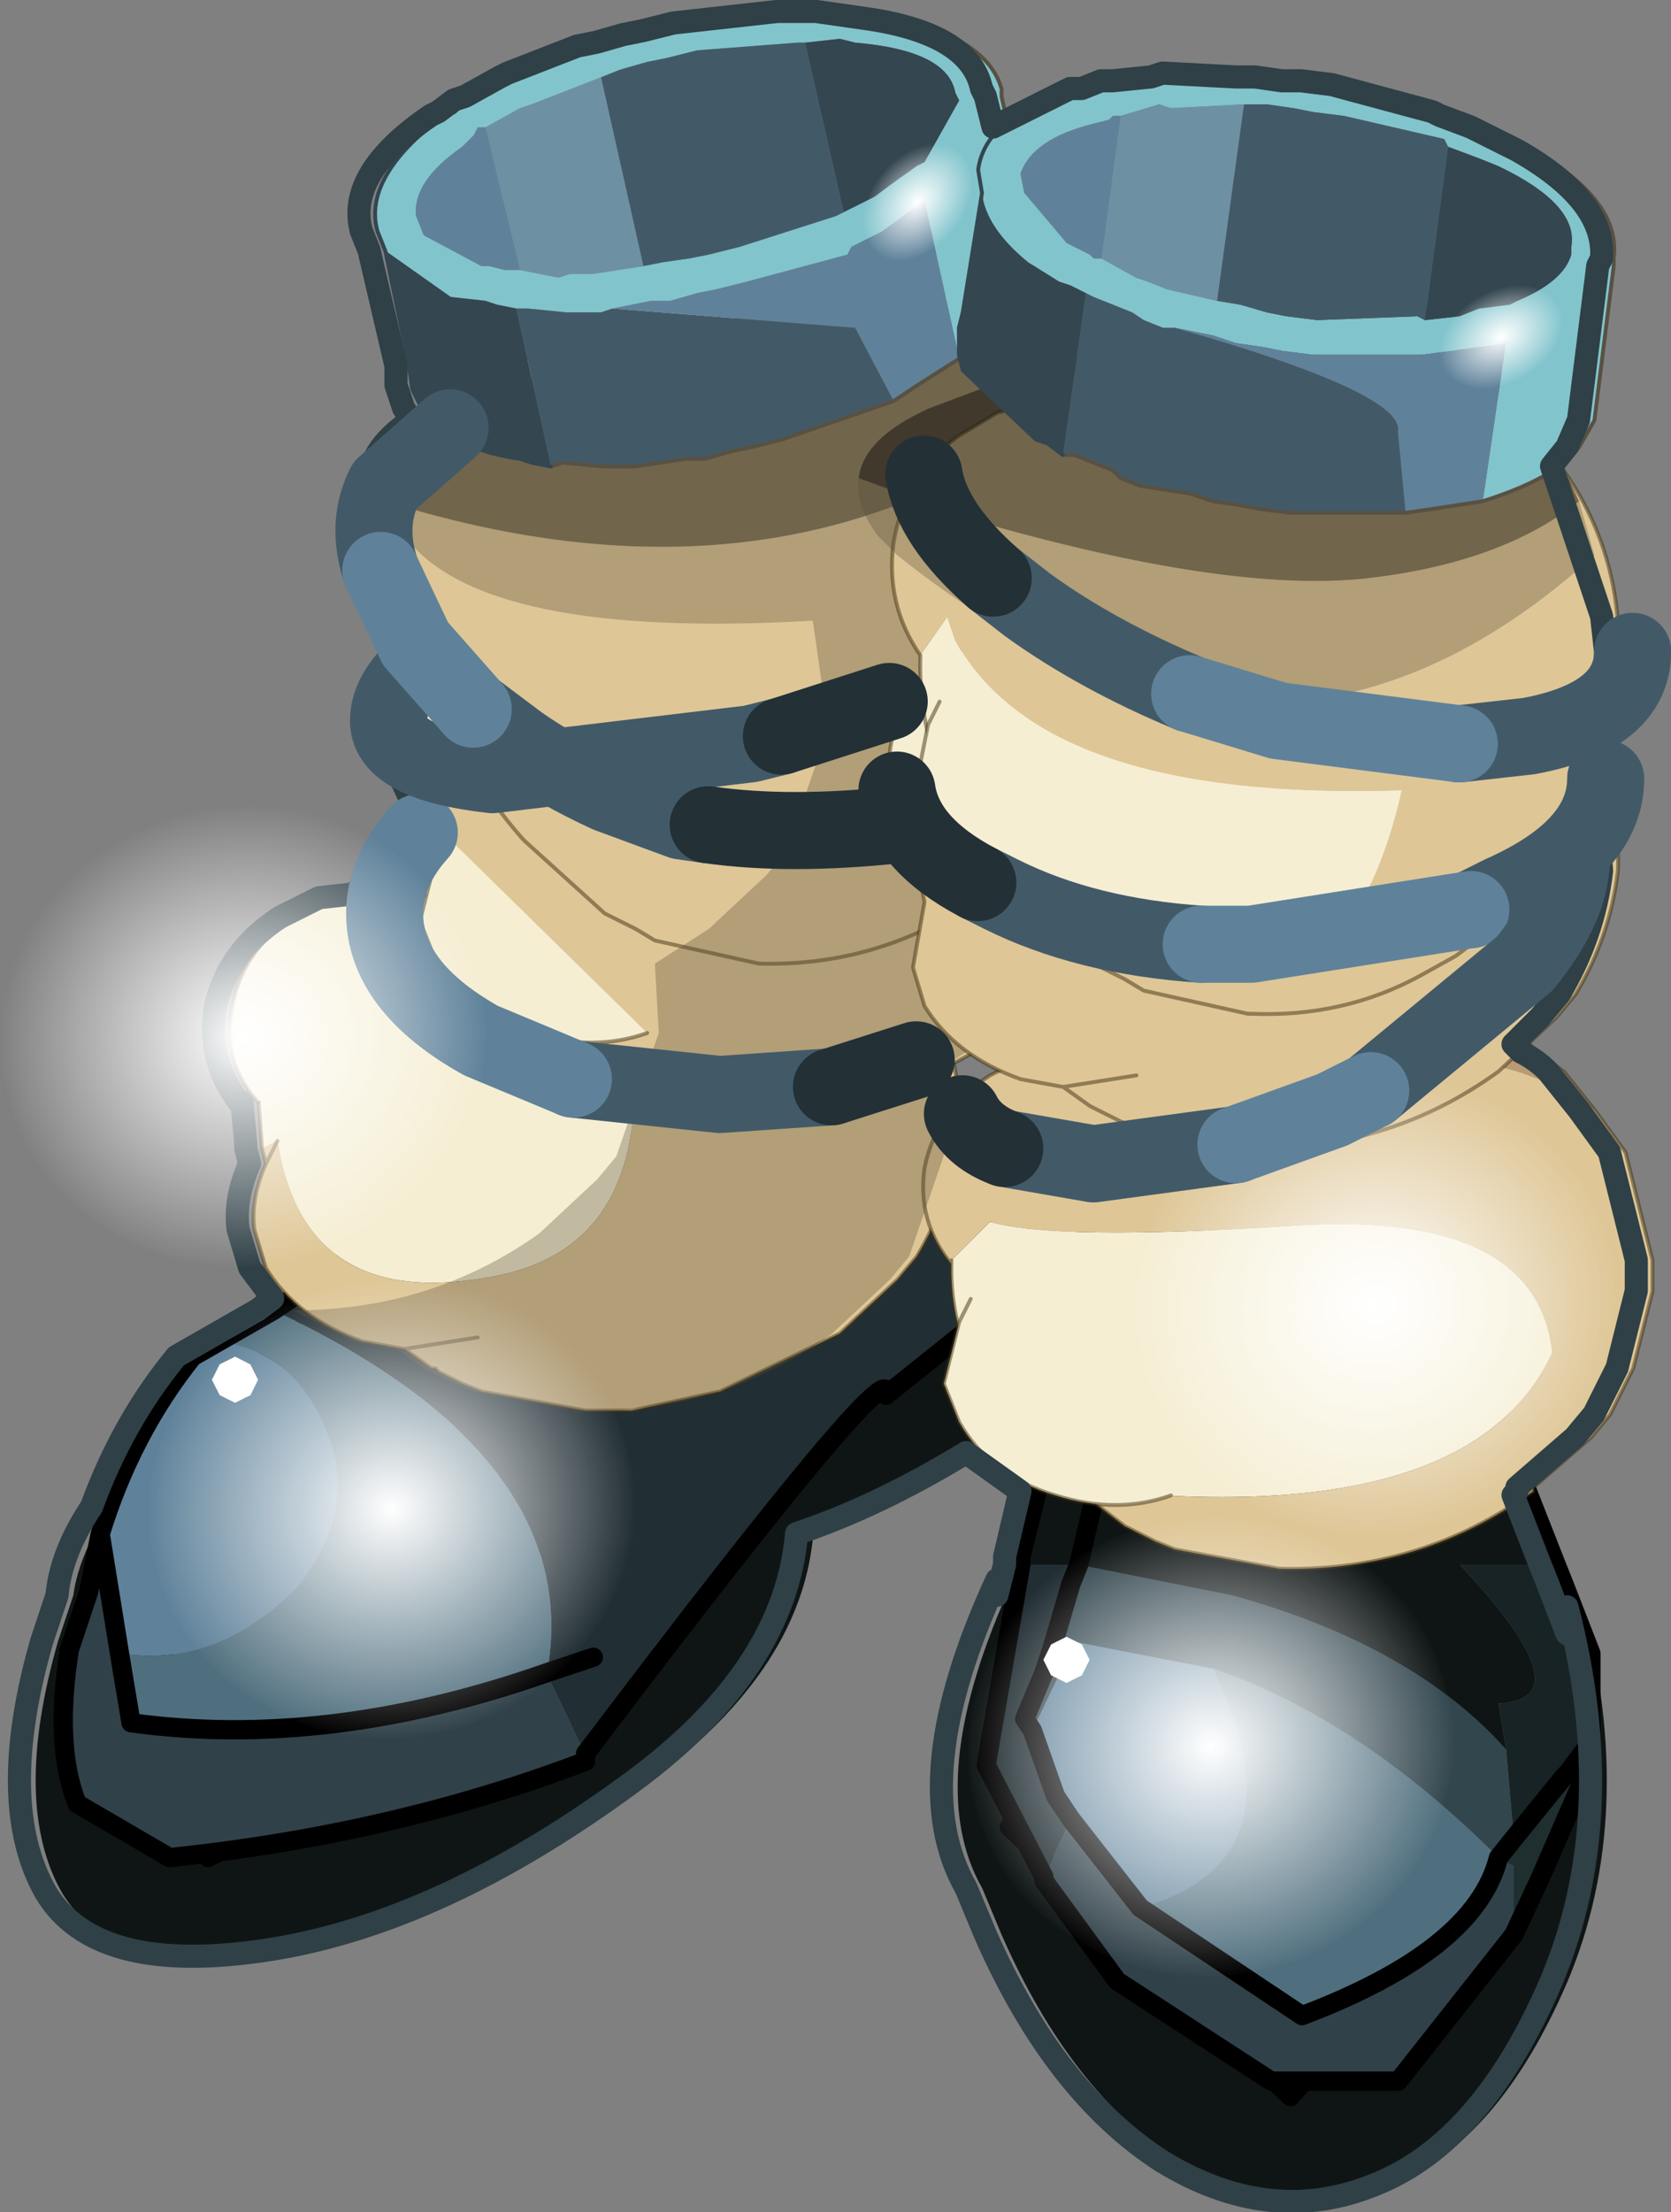 <?xml version="1.0" encoding="UTF-8"?>
<svg version="1.1" viewBox="0 0 16.832 22.273" xmlns="http://www.w3.org/2000/svg" xmlns:cc="http://creativecommons.org/ns#" xmlns:dc="http://purl.org/dc/elements/1.1/" xmlns:rdf="http://www.w3.org/1999/02/22-rdf-syntax-ns#" xmlns:xlink="http://www.w3.org/1999/xlink">
<rect x="0" y="0" width="16.832" height="22.273" fill="#808080" stroke="none"/>
<g transform="translate(-276.01 -181.21)">
<use transform="matrix(.776 0 0 .776 276.36 181.29)" width="21" height="28.45" xlink:href="#f"/>
<use transform="matrix(.088 .072 .103 -.125 284.48 183.46)" width="8.1" height="8.1" xlink:href="#a"/>
<use transform="matrix(.776 0 0 .776 284.66 181.95)" width="9.9" height="12.2" xlink:href="#e"/>
<use transform="matrix(.057 .099 .141 -.081 290.33 184.53)" width="8.1" height="8.1" xlink:href="#a"/>
<use transform="matrix(.776 0 0 .776 286.52 197.69)" width="0.6" height="0.6" xlink:href="#d"/>
<use transform="matrix(-.591 .123 .116 .558 291.78 191.59)" width="8.1" height="8.1" xlink:href="#a"/>
<use transform="matrix(.776 0 0 .776 276.08 181.17)" width="21.3" height="28.75" xlink:href="#c"/>
<use transform="matrix(.776 0 0 .776 279.38 185.13)" width="17.35" height="10.55" xlink:href="#b"/>
<use transform="matrix(-.591 .123 .116 .558 280.38 188.89)" width="8.1" height="8.1" xlink:href="#a"/>
<use transform="matrix(-.591 .123 .116 .558 281.88 193.64)" width="8.1" height="8.1" xlink:href="#a"/>
<use transform="matrix(-.591 .123 .116 .558 290.13 196.04)" width="8.1" height="8.1" xlink:href="#a"/>
</g>
<defs>
<g id="f" transform="translate(.7 13.1)">
<path d="m18.65 10.55 0.6-0.9 0.15-2q0.7 2.7-0.2 4.85-0.9 2.1-2.3 2.65-1.35 0.55-2.75-0.3-1.4-0.9-2.3-2.95l-0.25-0.6q-0.8-1.4 0.4-4l-0.05 3.2 3.65 3.5 3.05-3.45" fill="#0f1515" fill-rule="evenodd"/>
<path d="m18.65 10.55-3.05 3.45-3.65-3.5" fill="none" stroke="#000" stroke-linecap="round" stroke-linejoin="round" stroke-width=".25"/>
<path d="m6.1 1.75 0.9 4.1 5.1-2.6 1.15-0.75 1.55-1.85q0.45 2.35-2.05 4.2t-4.75 2.2-2.9-0.75q-0.65-1.15-0.05-3.25l0.2-0.6q0.2-1.5 3.1-3.7l-2.25 3" fill="#0f1515" fill-rule="evenodd"/>
<path d="m12.1 3.25-5.1 2.6-0.9-4.1" fill="none" stroke="#000" stroke-linecap="round" stroke-linejoin="round" stroke-width=".25"/>
<path d="m18.5 11.9-1.5 1.9h-1.65l-2-1.3-0.95-1.3v-0.05l0.35-0.75 0.9 1.15 2.1 1.4q2.25-0.85 2.55-2.05l0.2 0.1v0.9" fill="#304149" fill-rule="evenodd"/>
<path d="m12.25 9.25 0.55-1.15 1.8 0.35q1.2 2.5-0.95 3.1l-0.9-1.15-0.2-0.3-0.3-0.85" fill="#5f829a" fill-rule="evenodd"/>
<path d="m12.4 11.15-0.75-1.45 0.45-2.6h0.75l-0.1 0.25-0.25 0.85-0.1 0.3-0.25 0.6 0.1 0.15 0.3 0.85 0.2 0.3-0.35 0.75m5.9-0.25 0.2-0.25v0.35l-0.2-0.1" fill="#212e34" fill-rule="evenodd"/>
<path d="m13.65 11.55q2.15-0.6 0.95-3.1 1.9 0.65 3.7 2.45-0.3 1.2-2.55 2.05l-2.1-1.4" fill="#506f7e" fill-rule="evenodd"/>
<path d="m12.85 7.1 2 0.4q2.35 0.65 3.55 2l0.1 1.15-0.2 0.25q-1.8-1.8-3.7-2.45l-1.8-0.35-0.55 1.15-0.1-0.15 0.25-0.6 0.1-0.3 0.25-0.85 0.1-0.25" fill="#32464e" fill-rule="evenodd"/>
<path d="m19.5 9.4v0.3l-0.15-0.1 0.15-0.2m-0.1 0.45v0.05l-0.05 0.1-0.5 1.15-0.35 0.75v-1.25l0.65-0.8 0.05-0.05 0.2 0.05" fill="#1f2f30" fill-rule="evenodd"/>
<path d="m18.4 9.5-0.1-0.6q1.15-0.05-0.5-1.8h1.25l0.1 0.25 0.35 0.9v1.15l-0.3 0.4-0.05 0.05-0.65 0.8-0.1-1.15" fill="#172324" fill-rule="evenodd"/>
<path d="m18.35 5.2 0.15 0.5 0.55 1.4h-1.25q1.65 1.75 0.5 1.8l0.1 0.6q-1.2-1.35-3.55-2l-2-0.4 0.45-1.9-0.45 1.9h-0.75v-0.1l0.45-1.8h4.2l0.05 0.3 1.4-0.3h0.15m1.15 4.5-0.1 0.15-0.2-0.05 0.15-0.2 0.15 0.1" fill="#0f1515" fill-rule="evenodd"/>
<path d="m19.05 7.1-0.55-1.4-0.15-0.5m-5.05 0-0.45 1.9m6.2 0 0.1 0.25 0.35 0.9v1.15l-0.3 0.4-0.05 0.05-0.65 0.8m1-1v0.05l-0.1 0.15v0.05l-0.05 0.1-0.5 1.15-0.35 0.75-1.5 1.9h-1.65l-2-1.3-0.95-1.3v-0.05l-0.75-1.45 0.45-2.6v-0.1l0.45-1.8m-0.3 4.05-0.1-0.15 0.25-0.6 0.1-0.3 0.25-0.85 0.1-0.25m-0.6 2.15 0.3 0.85 0.2 0.3 0.9 1.15m4.65-0.65 0.2-0.25m-0.2 0.25q-0.3 1.2-2.55 2.05l-2.1-1.4" fill="none" stroke="#000" stroke-linecap="round" stroke-linejoin="round" stroke-width=".25"/>
<path d="m6.65 8.3 1.15-0.75 1.55-1.85q0.45 2.35-2.05 4.2t-4.75 2.2-2.9-0.75q-0.65-1.15-0.05-3.25l0.2-0.6q0.2-1.5 3.1-3.7l-2.25 3 0.9 4.1 5.1-2.6" fill="#0f1515" fill-rule="evenodd"/>
<path d="m6.65 8.3-5.1 2.6-0.9-4.1" fill="none" stroke="#000" stroke-linecap="round" stroke-linejoin="round" stroke-width=".25"/>
<path d="m0.4 8.25 0.15 0.9q2.55 0.35 5.4-0.65l0.5 1.05v0.1q-2.5 0.95-5.4 1.25l-1.2-0.7q-0.3-0.75-0.1-2l0.25-0.75 0.15-0.75 0.25 1.55" fill="#304149" fill-rule="evenodd"/>
<path d="m1.7 4.2q1 0.15 1.4 1.2 0.4 1-0.4 2-1.05 1.05-2.3 0.85l-0.25-1.55q0.4-1.3 1.2-2.3l0.35-0.2m0.4 0.3-0.2-0.1-0.2 0.1-0.1 0.2 0.1 0.2 0.2 0.1 0.2-0.1 0.1-0.2-0.1-0.2" fill="#5f829a" fill-rule="evenodd"/>
<path d="m11.6 1.5v2.4l-1.25 1q0.15-0.7-3.9 4.65l-0.5-1.05q0.5-2.8-3.55-4.7l0.75-0.5 2.2-1.8h6.25m-5.05 6.8-0.6 0.2 0.6-0.2" fill="#212e34" fill-rule="evenodd"/>
<path d="M 2.1,4.5 2.2,4.7 2.1,4.9 1.9,5 1.7,4.9 1.6,4.7 1.7,4.5 1.9,4.4 2.1,4.5" fill="#fff" fill-rule="evenodd"/>
<path d="m2.4 3.8q4.05 1.9 3.55 4.7-2.85 1-5.4 0.65l-0.15-0.9q1.25 0.2 2.3-0.85 0.8-1 0.4-2-0.4-1.05-1.4-1.2l0.7-0.4" fill="#506f7e" fill-rule="evenodd"/>
<path d="m6.45 9.55q4.05-5.35 3.9-4.65l1.25-1v-2.4m-6.25 0-2.2 1.8-0.75 0.5-0.7 0.4m4.25 4.3 0.6-0.2m-6.15-0.05 0.15 0.9q2.55 0.35 5.4-0.65m0.5 1.05v0.1q-2.5 0.95-5.4 1.25l-1.2-0.7q-0.3-0.75-0.1-2l0.25-0.75 0.15-0.75q0.4-1.3 1.2-2.3l0.35-0.2m-1.55 2.5 0.25 1.55" fill="none" stroke="#000" stroke-linecap="round" stroke-linejoin="round" stroke-width=".25"/>
<path d="m2.25 1.7-0.05-0.7q0.1-1.35 1.15-2.3l0.4-0.4 0.8-0.4h0.1l-0.3 0.45 1.1-0.35q0.95 0.55-0.05 1.35l1.05-0.2 0.35-0.25q1 3.95-1.5 4.45t-2.85-1.75l-0.2 0.1" fill="#f5eed3" fill-rule="evenodd"/>
<path d="m2.25 1.7 0.2-0.1q0.35 2.25 2.85 1.75t1.5-4.45l-0.35 0.25-1.05 0.2q1-0.8 0.05-1.35l-1.1 0.35 0.3-0.45h4.15q0 0.35-0.4 0.7h1.7l0.05 0.05 0.4 0.5q0.8 1 0.75 2.35-0.1 0.85-0.55 1.6l-0.25 0.3-0.75 0.7-1.55 0.75-1.15 0.25h-0.6l-1.35-0.25-0.25-0.1-0.3-0.15-0.05-0.05h-0.05l-0.35-0.25-0.55-0.1q-0.85-0.3-1.25-0.95l-0.15-0.5q-0.05-0.4 0.15-0.85l-0.05-0.2m1.85 2.6 0.95-0.15-0.95 0.15m-1.65-2.7-0.15 0.3 0.15-0.3" fill="#dec696" fill-rule="evenodd"/>
<path d="m8.8-2.1h0.55l0.45 0.5 0.3 0.2h-1.7q0.4-0.35 0.4-0.7" fill="#ba9a74" fill-rule="evenodd"/>
<path d="m4.25-1.95-0.5 0.25-0.4 0.4q-1.05 0.95-1.15 2.3l0.05 0.7m7.85-3.1-0.3-0.2-0.45-0.5m0.75 0.7 0.05 0.05 0.4 0.5q0.8 1 0.75 2.35-0.1 0.85-0.55 1.6l-0.25 0.3-0.75 0.7-1.55 0.75-1.15 0.25h-0.6l-1.35-0.25-0.25-0.1-0.3-0.15-0.05-0.05h-0.05l-0.35-0.25-0.55-0.1q-0.85-0.3-1.25-0.95l-0.15-0.5q-0.05-0.4 0.15-0.85l-0.05-0.2m0.05 0.2 0.15-0.3m2.6 2.55-0.95 0.15" fill="none" stroke="#423213" stroke-linecap="round" stroke-linejoin="round" stroke-opacity=".502" stroke-width=".05"/>
<path d="m2.2 1.1q-0.45-0.5-0.35-1.15 0.1-0.8 0.85-1.3l0.5-0.2 1.05-0.05 0.35 0.05-2.4 2.65" fill="#f5eed3" fill-rule="evenodd"/>
<path d="m2.2 1.1q-0.45-0.5-0.35-1.15 0.1-0.8 0.85-1.3l0.5-0.2 1.05-0.05 0.35 0.05" fill="none" stroke="#423213" stroke-linecap="round" stroke-linejoin="round" stroke-opacity=".502" stroke-width=".05"/>
<path d="m12.8 6.1-0.4-0.3q-1.25-1.2-1.2-2.65l0.5-0.5q0.85 0.25 3.95 0.05 3.15-0.2 3.35 1.65-1.1 2.35-6.2 1.75" fill="#f5eed3" fill-rule="evenodd"/>
<path d="m13.25 0.1 0.3-0.15h4.25l-0.55 0.8q0.95-0.45 2.3 0.45l0.4 0.55 0.35 1.4v0.4l-0.25 1-0.3 0.6-0.25 0.3-0.75 0.65v0.05l-0.15 0.1q-1.4 0.95-3.15 0.9l-1.35-0.25-0.25-0.1-0.4-0.2-0.65-0.5q5.1 0.6 6.2-1.75-0.2-1.85-3.35-1.65-3.1 0.2-3.95-0.05l-0.5 0.5v0.05q-0.45-0.55-0.35-1.25 0.15-0.75 0.85-1.2l0.5-0.25 0.45-0.05 0.1-0.1 0.5-0.25m0.35 0.4-0.35-0.05h-0.6 0.6l0.35 0.05" fill="#dec696" fill-rule="evenodd"/>
<path d="m17.8-0.05h0.55l0.45 0.5 0.35 0.25 0.4 0.5q-1.35-0.9-2.3-0.45l0.55-0.8" fill="#ba9a74" fill-rule="evenodd"/>
<path d="m18.35-0.05 0.45 0.5 0.35 0.25 0.4 0.5 0.4 0.55 0.35 1.4v0.4l-0.25 1-0.3 0.6-0.25 0.3-0.75 0.65v0.05l-0.15 0.1q-1.4 0.95-3.15 0.9l-1.35-0.25-0.25-0.1-0.4-0.2-0.65-0.5-0.4-0.3q-1.25-1.2-1.2-2.65m0 0.05q-0.45-0.55-0.35-1.25 0.15-0.75 0.85-1.2l0.5-0.25 0.45-0.05 0.1-0.1 0.5-0.25m-0.6 0.35h0.6l0.35 0.05" fill="none" stroke="#423213" stroke-linecap="round" stroke-linejoin="round" stroke-opacity=".502" stroke-width=".05"/>
<path d="m14.05 6.2q-0.7 0.25-1.5 0-0.85-0.25-1.25-0.95l-0.2-0.5 0.2-0.8 0.15-0.3 2.6 2.55" fill="#f5eed3" fill-rule="evenodd"/>
<path d="m14.05 6.2q-0.7 0.25-1.5 0-0.85-0.25-1.25-0.95l-0.2-0.5 0.2-0.8 0.15-0.3" fill="none" stroke="#423213" stroke-linecap="round" stroke-linejoin="round" stroke-opacity=".502" stroke-width=".05"/>
<path d="m11.55-6.05 0.45 0.5 0.35 0.25 0.4 0.5q0.8 1 0.75 2.35-0.1 0.85-0.55 1.6l-0.25 0.3-0.75 0.7q-1.45 1.05-3.3 1l-1.35-0.25-0.25-0.1-0.4-0.2-1.05-0.8q-1.3-1.25-1.2-2.75 0.1-1.35 1.15-2.3l0.4-0.4 0.8-0.4h4.8" fill="#dec696" fill-rule="evenodd"/>
<path d="m11.55-6.05 0.45 0.5 0.35 0.25 0.4 0.5q0.8 1 0.75 2.35-0.1 0.85-0.55 1.6l-0.25 0.3-0.75 0.7q-1.45 1.05-3.3 1l-1.35-0.25-0.25-0.1-0.4-0.2-1.05-0.8q-1.3-1.25-1.2-2.75 0.1-1.35 1.15-2.3l0.4-0.4 0.5-0.25" fill="none" stroke="#423213" stroke-linecap="round" stroke-linejoin="round" stroke-opacity=".502" stroke-width=".05"/>
<path d="m7.25 0.2q-0.7 0.25-1.5 0-0.85-0.25-1.25-0.95l-0.2-0.5 0.2-0.8 0.15-0.3 2.6 2.55" fill="#f5eed3" fill-rule="evenodd"/>
<path d="m7.25 0.2q-0.7 0.25-1.5 0-0.85-0.25-1.25-0.95l-0.2-0.5 0.2-0.8 0.15-0.3" fill="none" stroke="#423213" stroke-linecap="round" stroke-linejoin="round" stroke-opacity=".502" stroke-width=".05"/>
<path d="m6.8-5.5-2.4 2.65q-0.45-0.5-0.35-1.15 0.1-0.8 0.85-1.3l0.5-0.2 1.05-0.05 0.35 0.05" fill="#f5eed3" fill-rule="evenodd"/>
<path d="m4.4-2.85q-0.45-0.5-0.35-1.15 0.1-0.8 0.85-1.3l0.5-0.2 1.05-0.05 0.35 0.05" fill="none" stroke="#423213" stroke-linecap="round" stroke-linejoin="round" stroke-opacity=".502" stroke-width=".05"/>
<path d="m6.5-9.05 0.3-0.15h4.8l0.45 0.6 0.35 0.3 0.4 0.55q0.8 1.25 0.75 2.8-0.1 1-0.55 1.85l-0.25 0.4-0.75 0.8q-1.45 1.25-3.3 1.2l-1.35-0.3-0.25-0.15-0.4-0.2-1.05-0.95q-1.25-1.4-1.2-3.05-0.45-0.65-0.35-1.45 0.15-0.9 0.85-1.4l0.5-0.3 0.45-0.1 0.1-0.1 0.1-0.05 0.1-0.1 0.3-0.2m0.35 0.55-0.35-0.05-0.6-0.05 0.6 0.05 0.35 0.05" fill="#dec696" fill-rule="evenodd"/>
<path d="m11.6-9.2 0.45 0.6 0.35 0.3 0.4 0.55q0.8 1.25 0.75 2.8-0.1 1-0.55 1.85l-0.25 0.4-0.75 0.8q-1.45 1.25-3.3 1.2l-1.35-0.3-0.25-0.15-0.4-0.2-1.05-0.95q-1.25-1.4-1.2-3.05-0.45-0.65-0.35-1.45 0.15-0.9 0.85-1.4l0.5-0.3 0.45-0.1 0.1-0.1 0.1-0.05 0.1-0.1 0.3-0.2m-0.6 0.45 0.6 0.05 0.35 0.05" fill="none" stroke="#423213" stroke-linecap="round" stroke-linejoin="round" stroke-opacity=".502" stroke-width=".05"/>
<path d="m3.85-6.7q4.8 1.5 8.3-0.8 1.35 1.6 1.3 2.55l-0.25 1.1 0.2 1.4-0.55 1.6-0.25 0.3-0.75 0.7-0.7 0.45 0.05 0.9-0.55 1.6-0.25 0.3-0.75 0.7q-1.45 1.05-3.3 1l-1.35-0.25-0.25-0.1-0.4-0.2-0.35-0.25-0.55-0.1-0.8-0.4q1.8 0 3.2-1l0.75-0.7 0.25-0.3 0.55-1.6-0.05-0.9 0.7-0.45 0.75-0.7 0.25-0.3 0.55-1.6-0.2-1.4q-4.3 0.25-5.3-1.1l-0.25-0.45" fill="#544d36" fill-opacity=".322" fill-rule="evenodd"/>
<path d="m3.85-6.7q-0.3-1.05 2.1-1.65l2.85-0.85h2.7l0.45 0.6 0.35 0.3q0.2 0.25-0.05 0.25-0.3-0.05-0.1 0.55-3.5 2.3-8.3 0.8" fill="#1a1611" fill-opacity=".553" fill-rule="evenodd"/>
<path d="m12.8-5.35 0.3-0.15h4.8l0.45 0.5 0.35 0.25 0.4 0.5q0.8 1 0.75 2.35-0.1 0.85-0.55 1.6l-0.25 0.3-0.75 0.7q-1.45 1.05-3.3 1l-1.35-0.25-0.25-0.1-0.4-0.2-0.35-0.25-0.55-0.1q-0.85-0.3-1.25-0.95l-0.15-0.5 0.15-0.85-0.05-0.25-0.05-0.65q0.1-1.35 1.15-2.3l0.4-0.4 0.5-0.25m-0.15 6.25 0.95-0.15-0.95 0.15" fill="#dec696" fill-rule="evenodd"/>
<path d="m17.9-5.5 0.45 0.5 0.35 0.25 0.4 0.5q0.8 1 0.75 2.35-0.1 0.85-0.55 1.6l-0.25 0.3-0.75 0.7q-1.45 1.05-3.3 1l-1.35-0.25-0.25-0.1-0.4-0.2-0.35-0.25-0.55-0.1q-0.85-0.3-1.25-0.95l-0.15-0.5 0.15-0.85-0.05-0.25-0.05-0.65q0.1-1.35 1.15-2.3l0.4-0.4 0.5-0.25m0.8 6.1-0.95 0.15" fill="none" stroke="#423213" stroke-linecap="round" stroke-linejoin="round" stroke-opacity=".502" stroke-width=".05"/>
<path d="m10.75-2.3q-0.45-0.5-0.35-1.15 0.1-0.8 0.85-1.3l0.5-0.2 1.05-0.05 0.35 0.05-2.4 2.65" fill="#f5eed3" fill-rule="evenodd"/>
<path d="m10.75-2.3q-0.45-0.5-0.35-1.15 0.1-0.8 0.85-1.3l0.5-0.2 1.05-0.05 0.35 0.05" fill="none" stroke="#423213" stroke-linecap="round" stroke-linejoin="round" stroke-opacity=".502" stroke-width=".05"/>
<path d="m4.9-11.9 0.15-0.1 0.5-0.2 0.15-0.05 0.85-0.35 0.25-0.05 0.35-0.15 0.25-0.05 0.4-0.1 1.35-0.05 0.1-0.05 0.4-0.05 0.65 0.1q1.35 0.25 1.55 0.95v0.1l0.45 2-0.05 0.4q-0.1 0.5-0.95 1l-0.45-2.05-0.55 0.4-0.4 0.2-0.05 0.1-1.3 0.35-0.4 0.1-0.25 0.05-0.35 0.1h-0.25l-0.5 0.1-0.15 0.05h-0.45l-0.5-0.05h-0.15l-0.25-0.05-0.15-0.05-0.45-0.05-0.85-0.6-0.1-0.25q-0.2-0.7 0.85-1.5l0.15-0.05 0.15-0.15m2.3 2.15 0.25-0.05 0.35-0.05 0.25-0.05 0.4-0.1 1.25-0.4 0.5-0.25 0.2-0.15 0.35-0.25 0.1-0.05 0.45-0.8-0.05-0.1q-0.1-0.55-1.3-0.65l-0.2-0.05-0.45 0.05h-0.1l-1.3 0.1-0.4 0.1-0.25 0.05-0.35 0.1-0.25 0.1-0.9 0.35-0.15 0.05-0.45 0.25h-0.1l-0.05 0.1-0.15 0.15q-0.65 0.45-0.6 0.9l0.1 0.25 0.75 0.4h0.1l0.2 0.05h0.2l0.5 0.1 0.15-0.05h0.3l0.65-0.1" fill="#82c4cc" fill-rule="evenodd"/>
<path d="m10.45-8-1.45 0.5-0.4 0.1-0.25 0.05-0.35 0.1h-0.25l-0.65 0.1h-0.4l-0.55-0.05-0.15 0.05-0.45-2.05h0.15l0.5 0.05h0.45l0.15-0.05 3.15 0.25 0.5 0.95m-0.65-2.45-0.1 0.05-1.25 0.4-0.4 0.1-0.25 0.05-0.35 0.05-0.25 0.05-0.55-2.45 0.25-0.1 0.35-0.1 0.25-0.05 0.4-0.1 1.3-0.1h0.1l0.5 2.2" fill="#425a68" fill-rule="evenodd"/>
<path d="m7.2-9.75-0.65 0.1h-0.3l-0.15 0.05-0.5-0.1-0.45-1.85 0.45-0.25 0.15-0.05 0.9-0.35 0.55 2.45" fill="#6d91a3" fill-rule="evenodd"/>
<path d="m11.3-8.55-0.55 0.35-0.3 0.2-0.5-0.95-3.15-0.25 0.5-0.1h0.25l0.35-0.1 0.25-0.05 0.4-0.1 1.3-0.35 0.05-0.1 0.4-0.2 0.55-0.4 0.45 2.05m-5.7-1.15h-0.2l-0.2-0.05h-0.1l-0.75-0.4-0.1-0.25q-0.05-0.45 0.6-0.9l0.15-0.15 0.05-0.1h0.1l0.45 1.85" fill="#5f829a" fill-rule="evenodd"/>
<path d="m6-7.15-0.25-0.05-0.15-0.05q-0.75-0.1-1.15-0.5l-0.15-0.2-0.1-0.2-0.05-0.35-0.3-1.45 0.85 0.6 0.45 0.05 0.15 0.05 0.25 0.05 0.45 2.05m3.3-5.5 0.45-0.05 0.2 0.05q1.2 0.1 1.3 0.65l0.05 0.1-0.45 0.8-0.1 0.05-0.35 0.25-0.2 0.15-0.4 0.2-0.5-2.2m-5 4.7-0.15-0.55 0.15 0.55" fill="#344650" fill-rule="evenodd"/>
<path d="m4.9-11.9 0.15-0.1 0.5-0.2 0.15-0.05 0.85-0.35 0.25-0.05 0.35-0.15 0.25-0.05 0.4-0.1 1.35-0.05 0.1-0.05 0.4-0.05 0.65 0.1q1.35 0.25 1.55 0.95v0.1l0.45 2-0.05 0.4q-0.1 0.5-0.95 1l-0.55 0.35-0.3 0.2-1.45 0.5-0.4 0.1-0.25 0.05-0.35 0.1h-0.25l-0.65 0.1h-0.4l-0.55-0.05-0.15 0.05" fill="none" stroke="#585143" stroke-linecap="round" stroke-linejoin="round" stroke-width=".05"/>
<path d="m6-7.15-0.25-0.05-0.15-0.05q-0.75-0.1-1.15-0.5l-0.15-0.2-0.1-0.2-0.05-0.35-0.3-1.45-0.1-0.25q-0.2-0.7 0.85-1.5l0.15-0.05 0.15-0.15m-0.75 3.4 0.15 0.55" fill="none" stroke="#344650" stroke-linecap="round" stroke-linejoin="round" stroke-width=".05"/>
</g>
<g id="a" transform="translate(0,4.05)">
<path d="m4.05-4.05q1.7 0 2.85 1.15 1.2 1.2 1.2 2.9t-1.2 2.85q-1.15 1.2-2.85 1.2t-2.9-1.2q-1.15-1.15-1.15-2.85t1.15-2.9q1.2-1.15 2.9-1.15" fill="url(#g)" fill-rule="evenodd"/>
</g>
<radialGradient id="g" cx="0" cy="0" r="819.2" gradientTransform="matrix(.005 0 0 .005 4.05 0)" gradientUnits="userSpaceOnUse">
<stop stop-color="#fff" offset="0"/>
<stop stop-color="#fff" stop-opacity="0" offset="1"/>
</radialGradient>
<g id="e" transform="translate(-10,12.25)">
<path d="m12.95-0.8-0.95-0.85q-1.25-1.4-1.2-3.05l0.35-0.5 0.1 0.3q1.15 2.1 5.8 1.95-0.3 1.35-1 2.15h-3.1" fill="#f5eed3" fill-rule="evenodd"/>
<path d="m17.95-8.55 0.45 0.6 0.35 0.3 0.4 0.55q0.6 0.85 0.7 1.9l0.05 0.9q-0.1 1-0.55 1.85l-0.25 0.4-0.75 0.8-0.6 0.45-0.45 0.25q-1 0.55-2.2 0.5h-0.05l-1.35-0.3-0.25-0.15-0.3-0.15q-0.1-0.05-0.1-0.05l-0.1-0.1h3.1q0.7-0.8 1-2.15-4.65 0.15-5.8-1.95l-0.1-0.3-0.35 0.5q-0.45-0.65-0.35-1.45 0.15-0.9 0.85-1.4l0.5-0.3 0.45-0.1 0.1-0.1 0.1-0.05 0.1-0.1 0.3-0.2 0.3-0.15h4.8m-4.75 0.7-0.35-0.05-0.6-0.05 0.6 0.05 0.35 0.05" fill="#dec696" fill-rule="evenodd"/>
<path d="m17.95-8.55 0.45 0.6 0.35 0.3 0.4 0.55q0.6 0.85 0.7 1.9l0.05 0.9q-0.1 1-0.55 1.85l-0.25 0.4-0.75 0.8-0.6 0.45-0.45 0.25q-1 0.55-2.2 0.5h-0.05l-1.35-0.3-0.25-0.15-0.3-0.15q-0.1-0.05-0.1-0.05l-0.1-0.1-0.95-0.85q-1.25-1.4-1.2-3.05-0.45-0.65-0.35-1.45 0.15-0.9 0.85-1.4l0.5-0.3 0.45-0.1 0.1-0.1 0.1-0.05 0.1-0.1 0.3-0.2m-0.6 0.45 0.6 0.05 0.35 0.05" fill="none" stroke="#423213" stroke-linecap="round" stroke-linejoin="round" stroke-opacity=".502" stroke-width=".05"/>
<path d="m13.65-1.15q-0.7 0.3-1.5 0-0.85-0.25-1.25-1.05l-0.2-0.6 0.2-1 0.15-0.3 2.6 2.95" fill="#f5eed3" fill-rule="evenodd"/>
<path d="m13.65-1.15q-0.7 0.3-1.5 0-0.85-0.25-1.25-1.05l-0.2-0.6 0.2-1 0.15-0.3" fill="none" stroke="#423213" stroke-linecap="round" stroke-linejoin="round" stroke-opacity=".502" stroke-width=".05"/>
<path d="m10-7 1.5 0.55q3.3 0.95 5.1 0.75 1.75-0.2 2.75-1l0.2 0.7q-4.25 3.85-9.05 0l-0.25-0.25q-0.3-0.4-0.25-0.75" fill="#544d36" fill-opacity=".322" fill-rule="evenodd"/>
<path d="m10-7q0.05-0.45 0.7-0.8l0.2-0.1 1.2-0.45 2.85-0.85h2.7l0.45 0.6 0.35 0.3 0.4 0.55 0.5 1.05q-1 0.8-2.75 1-1.8 0.2-5.1-0.75l-1.5-0.55" fill="#1a1611" fill-opacity=".553" fill-rule="evenodd"/>
<path d="m13.3-12.1 0.15-0.05 0.55-0.1 0.15 0.05 0.9-0.05 0.3 0.05h0.35l0.25 0.05 0.4 0.05 1.3 0.35 0.1 0.05 0.35 0.15 0.65 0.3q1.15 0.65 1.05 1.4v0.1l-0.25 2-0.2 0.35q-0.3 0.4-1.25 0.7l0.3-2.05-0.7 0.1-0.4 0.05h-1.4l-0.4-0.05-0.25-0.05-0.35-0.05-0.3-0.1-0.5-0.1h-0.15l-0.25-0.1-0.15-0.1-0.5-0.2-0.3-0.15-0.15-0.05-0.4-0.25q-0.55-0.45-0.6-0.9l-0.05-0.3q0.1-0.75 1.4-1.05l0.15-0.05h0.2m4.05 3.05 0.45-0.05 0.25-0.1 0.4-0.05 0.1-0.05q0.6-0.25 0.7-0.6v-0.1q0.1-0.55-0.95-1.05l-0.25-0.1-0.4-0.15-0.05-0.1-1.3-0.3-0.4-0.05-0.25-0.05-0.35-0.05h-0.3l-0.95 0.05-0.15-0.05-0.5 0.15h-0.1l-0.05 0.05-0.2 0.05q-0.8 0.2-0.95 0.65l0.05 0.25 0.55 0.65 0.3 0.15 0.05 0.05h0.1l0.45 0.25 0.15 0.05 0.25 0.1 0.65 0.15 0.3 0.05 0.35 0.1 0.25 0.05 0.4 0.05 1.3-0.05 0.1 0.05" fill="#82c4cc" fill-rule="evenodd"/>
<path d="m17.1-6.55h-1.5l-0.4-0.05-0.25-0.05-0.35-0.05-0.3-0.1-0.65-0.1-0.25-0.1-0.1-0.1-0.5-0.2h-0.15l0.3-2.1 0.1 0.05 0.5 0.2 0.15 0.1 0.25 0.1h0.15q3 0.85 2.9 1.35l0.1 1.05m0.25-2.5-0.1-0.05-1.3 0.05-0.4-0.05-0.25-0.05-0.35-0.1-0.3-0.05 0.35-2.55h0.3l0.35 0.05 0.25 0.05 0.4 0.05 1.3 0.3 0.05 0.1-0.3 2.25" fill="#425a68" fill-rule="evenodd"/>
<path d="m14.65-9.3-0.65-0.15-0.25-0.1-0.15-0.05-0.45-0.25 0.25-1.85 0.5-0.15 0.15 0.05 0.95-0.05-0.35 2.55" fill="#6d91a3" fill-rule="evenodd"/>
<path d="m18.1-6.7-0.65 0.1-0.35 0.05-0.1-1.05q0.1-0.5-2.9-1.35l0.5 0.1 0.3 0.1 0.35 0.05 0.25 0.05 0.4 0.05h1.4l0.4-0.05 0.7-0.1-0.3 2.05m-4.95-3.15h-0.1l-0.05-0.05-0.3-0.15-0.55-0.65-0.05-0.25q0.15-0.45 0.95-0.65l0.2-0.05 0.05-0.05h0.1l-0.25 1.85" fill="#5f829a" fill-rule="evenodd"/>
<path d="m12.65-7.3-0.2-0.15-0.15-0.05-0.95-0.9-0.05-0.2v-0.35l0.05-0.2 0.25-1.55q0.05 0.45 0.6 0.9l0.4 0.25 0.15 0.05 0.2 0.1-0.3 2.1m5-4 0.4 0.15 0.25 0.1q1.05 0.5 0.95 1.05v0.1q-0.1 0.35-0.7 0.6l-0.1 0.05-0.4 0.05-0.25 0.1-0.45 0.05 0.3-2.25m-6.35 2.7 0.05-0.55-0.05 0.55" fill="#344650" fill-rule="evenodd"/>
<path d="m13.3-12.1 0.15-0.05 0.55-0.1 0.15 0.05 0.9-0.05 0.3 0.05h0.35l0.25 0.05 0.4 0.05 1.3 0.35 0.1 0.05 0.35 0.15 0.65 0.3q1.15 0.65 1.05 1.4v0.1l-0.25 2-0.2 0.35q-0.3 0.4-1.25 0.7l-0.65 0.1-0.35 0.05h-1.5l-0.4-0.05-0.25-0.05-0.35-0.05-0.3-0.1-0.65-0.1-0.25-0.1-0.1-0.1-0.5-0.2h-0.15" fill="none" stroke="#585143" stroke-linecap="round" stroke-linejoin="round" stroke-width=".05"/>
<path d="m12.65-7.3-0.2-0.15-0.15-0.05-0.95-0.9-0.05-0.2v-0.35l0.05-0.2 0.25-1.55-0.05-0.3q0.1-0.75 1.4-1.05l0.15-0.05h0.2m-1.95 2.95-0.05 0.55" fill="none" stroke="#344650" stroke-linecap="round" stroke-linejoin="round" stroke-width=".05"/>
</g>
<g id="d" transform="translate(-12.4,-8.05)">
<path d="m12.9 8.55-0.2 0.1-0.2-0.1-0.1-0.2 0.1-0.2 0.2-0.1 0.2 0.1 0.1 0.2-0.1 0.2" fill="#fff" fill-rule="evenodd"/>
</g>
<g id="c" transform="translate(.15 14.35)">
<path d="m12.65-12.65 1-0.5h0.15l0.25-0.1h0.15l0.5-0.05 0.15-0.05 0.95 0.05h0.25l0.35 0.05h0.25l0.4 0.05 1.3 0.35 0.1 0.05 0.4 0.15 0.6 0.3q1.15 0.65 1.1 1.4l-0.05 0.1-0.25 2-0.15 0.35-0.2 0.25 0.65 1.95 0.05 0.45v0.55l-0.2 0.95 0.05 0.15 0.1 1.2q-0.1 0.85-0.55 1.6l-0.25 0.3-0.35 0.35 0.1 0.1q0.2 0.1 0.35 0.25l0.4 0.5 0.4 0.55 0.35 1.4v0.4l-0.25 1-0.3 0.6-0.25 0.3-0.75 0.65v0.05l-0.05 0.05 0.35 0.9 0.1 0.25 0.25 0.65v-0.35q0.7 2.7-0.2 4.85-0.9 2.1-2.3 2.65-1.35 0.55-2.75-0.3-1.4-0.9-2.3-2.95l-0.25-0.6q-0.8-1.4 0.4-4v0.2l0.1-0.4v-0.1l0.2-0.85-0.7-0.5q-1.15 0.7-2.2 1.05-0.15 1.75-2.1 3.2-2.5 1.85-4.75 2.2t-2.9-0.75q-0.65-1.15-0.05-3.25l0.2-0.6q0.05-0.55 0.45-1.15 0.4-1.1 1.1-1.95l1.05-0.6 0.2-0.15-0.3-0.4-0.15-0.5q-0.05-0.4 0.15-0.85l-0.05-0.2v-0.05l-0.05-0.55v0.05q-0.45-0.55-0.35-1.25 0.15-0.75 0.85-1.2l0.5-0.25 0.45-0.05 0.1-0.1 0.5-0.25 0.2-0.15v-0.2l-0.05-0.1v-0.45 0.05l-0.35-0.75v-0.5l0.1-0.35 0.2-0.35 0.15-0.15-0.05-0.45q-0.3-0.4-0.35-0.9l-0.25-0.45v-0.15q-0.05-0.5 0.55-0.9l-0.1-0.15-0.1-0.3v-0.25l-0.35-1.5-0.1-0.25q-0.2-0.75 0.9-1.5l0.1-0.05 0.2-0.15 0.15-0.05 0.45-0.25 0.1-0.05 0.9-0.35 0.25-0.05 0.35-0.1 0.25-0.05 0.4-0.1 1.35-0.15h0.5l0.7 0.1q1.3 0.2 1.45 0.9l0.05 0.1z" fill="none" stroke="#2f4046" stroke-linecap="round" stroke-linejoin="round" stroke-width=".3"/>
</g>
<g id="b" transform="translate(-3.2,8.15)">
<path d="M 9.65,0.9 8.2,1 6.3,0.8" fill="none" stroke="#425a68" stroke-linecap="round" stroke-linejoin="round"/>
<path d="m6.3 0.8-1.2-0.5q-1.25-0.7-1.25-1.65 0-0.55 0.45-1.05" fill="none" stroke="#5f829a" stroke-linecap="round" stroke-linejoin="round"/>
<path d="m10.75 0.55-1.1 0.35z" fill="none" stroke="#233036" stroke-linecap="round" stroke-linejoin="round"/>
<path d="m9-3.65-0.4 0.1-3.35 0.4q-1.35-0.15-1.35-0.7 0-0.4 0.5-0.8" fill="none" stroke="#425a68" stroke-linecap="round" stroke-linejoin="round"/>
<path d="m10.4-4.1-1.4 0.45z" fill="none" stroke="#233036" stroke-linecap="round" stroke-linejoin="round"/>
<path d="m3.8-5.8q-0.2-0.6 0.05-1.1l0.85-0.75m3.35 5.15-0.35-0.05-0.95-0.35q-0.65-0.3-1.15-0.65l-0.6-0.45" fill="none" stroke="#425a68" stroke-linecap="round" stroke-linejoin="round"/>
<path d="m5-4-0.75-0.85-0.45-0.95" fill="none" stroke="#5f829a" stroke-linecap="round" stroke-linejoin="round"/>
<path d="m10.5-2.5q-1.4 0.15-2.45 0" fill="none" stroke="#233036" stroke-linecap="round" stroke-linejoin="round"/>
<path d="m14.45-0.95q-1.5-0.1-2.6-0.65l-0.3-0.15m8.15-1.35q0 0.9-1.35 1.5l-0.4 0.2" fill="none" stroke="#425a68" stroke-linecap="round" stroke-linejoin="round"/>
<path d="m17.95-1.4-2.85 0.45h-0.65" fill="none" stroke="#5f829a" stroke-linecap="round" stroke-linejoin="round"/>
<path d="m11.55-1.75q-0.95-0.5-1.05-1.2" fill="none" stroke="#233036" stroke-linecap="round" stroke-linejoin="round"/>
<path d="m20.05-4.75q0 0.85-1.35 1.1l-0.9 0.1m-3.5-0.65q-1.2-0.5-2.1-1.15l-0.45-0.35" fill="none" stroke="#425a68" stroke-linecap="round" stroke-linejoin="round"/>
<path d="m17.8-3.55-2.35-0.3-1.15-0.35" fill="none" stroke="#5f829a" stroke-linecap="round" stroke-linejoin="round"/>
<path d="m11.75-5.7q-0.8-0.7-0.9-1.35" fill="none" stroke="#233036" stroke-linecap="round" stroke-linejoin="round"/>
<path d="m19.25-2.15q0.05 0.65-0.6 1.45l-2 1.65m-1.75 0.7-1.85 0.25-1.15-0.2" fill="none" stroke="#425a68" stroke-linecap="round" stroke-linejoin="round"/>
<path d="m16.65 0.95-0.5 0.25-1.25 0.45" fill="none" stroke="#5f829a" stroke-linecap="round" stroke-linejoin="round"/>
<path d="m11.9 1.7q-0.4-0.15-0.55-0.45" fill="none" stroke="#233036" stroke-linecap="round" stroke-linejoin="round"/>
</g>
</defs>
</svg>
